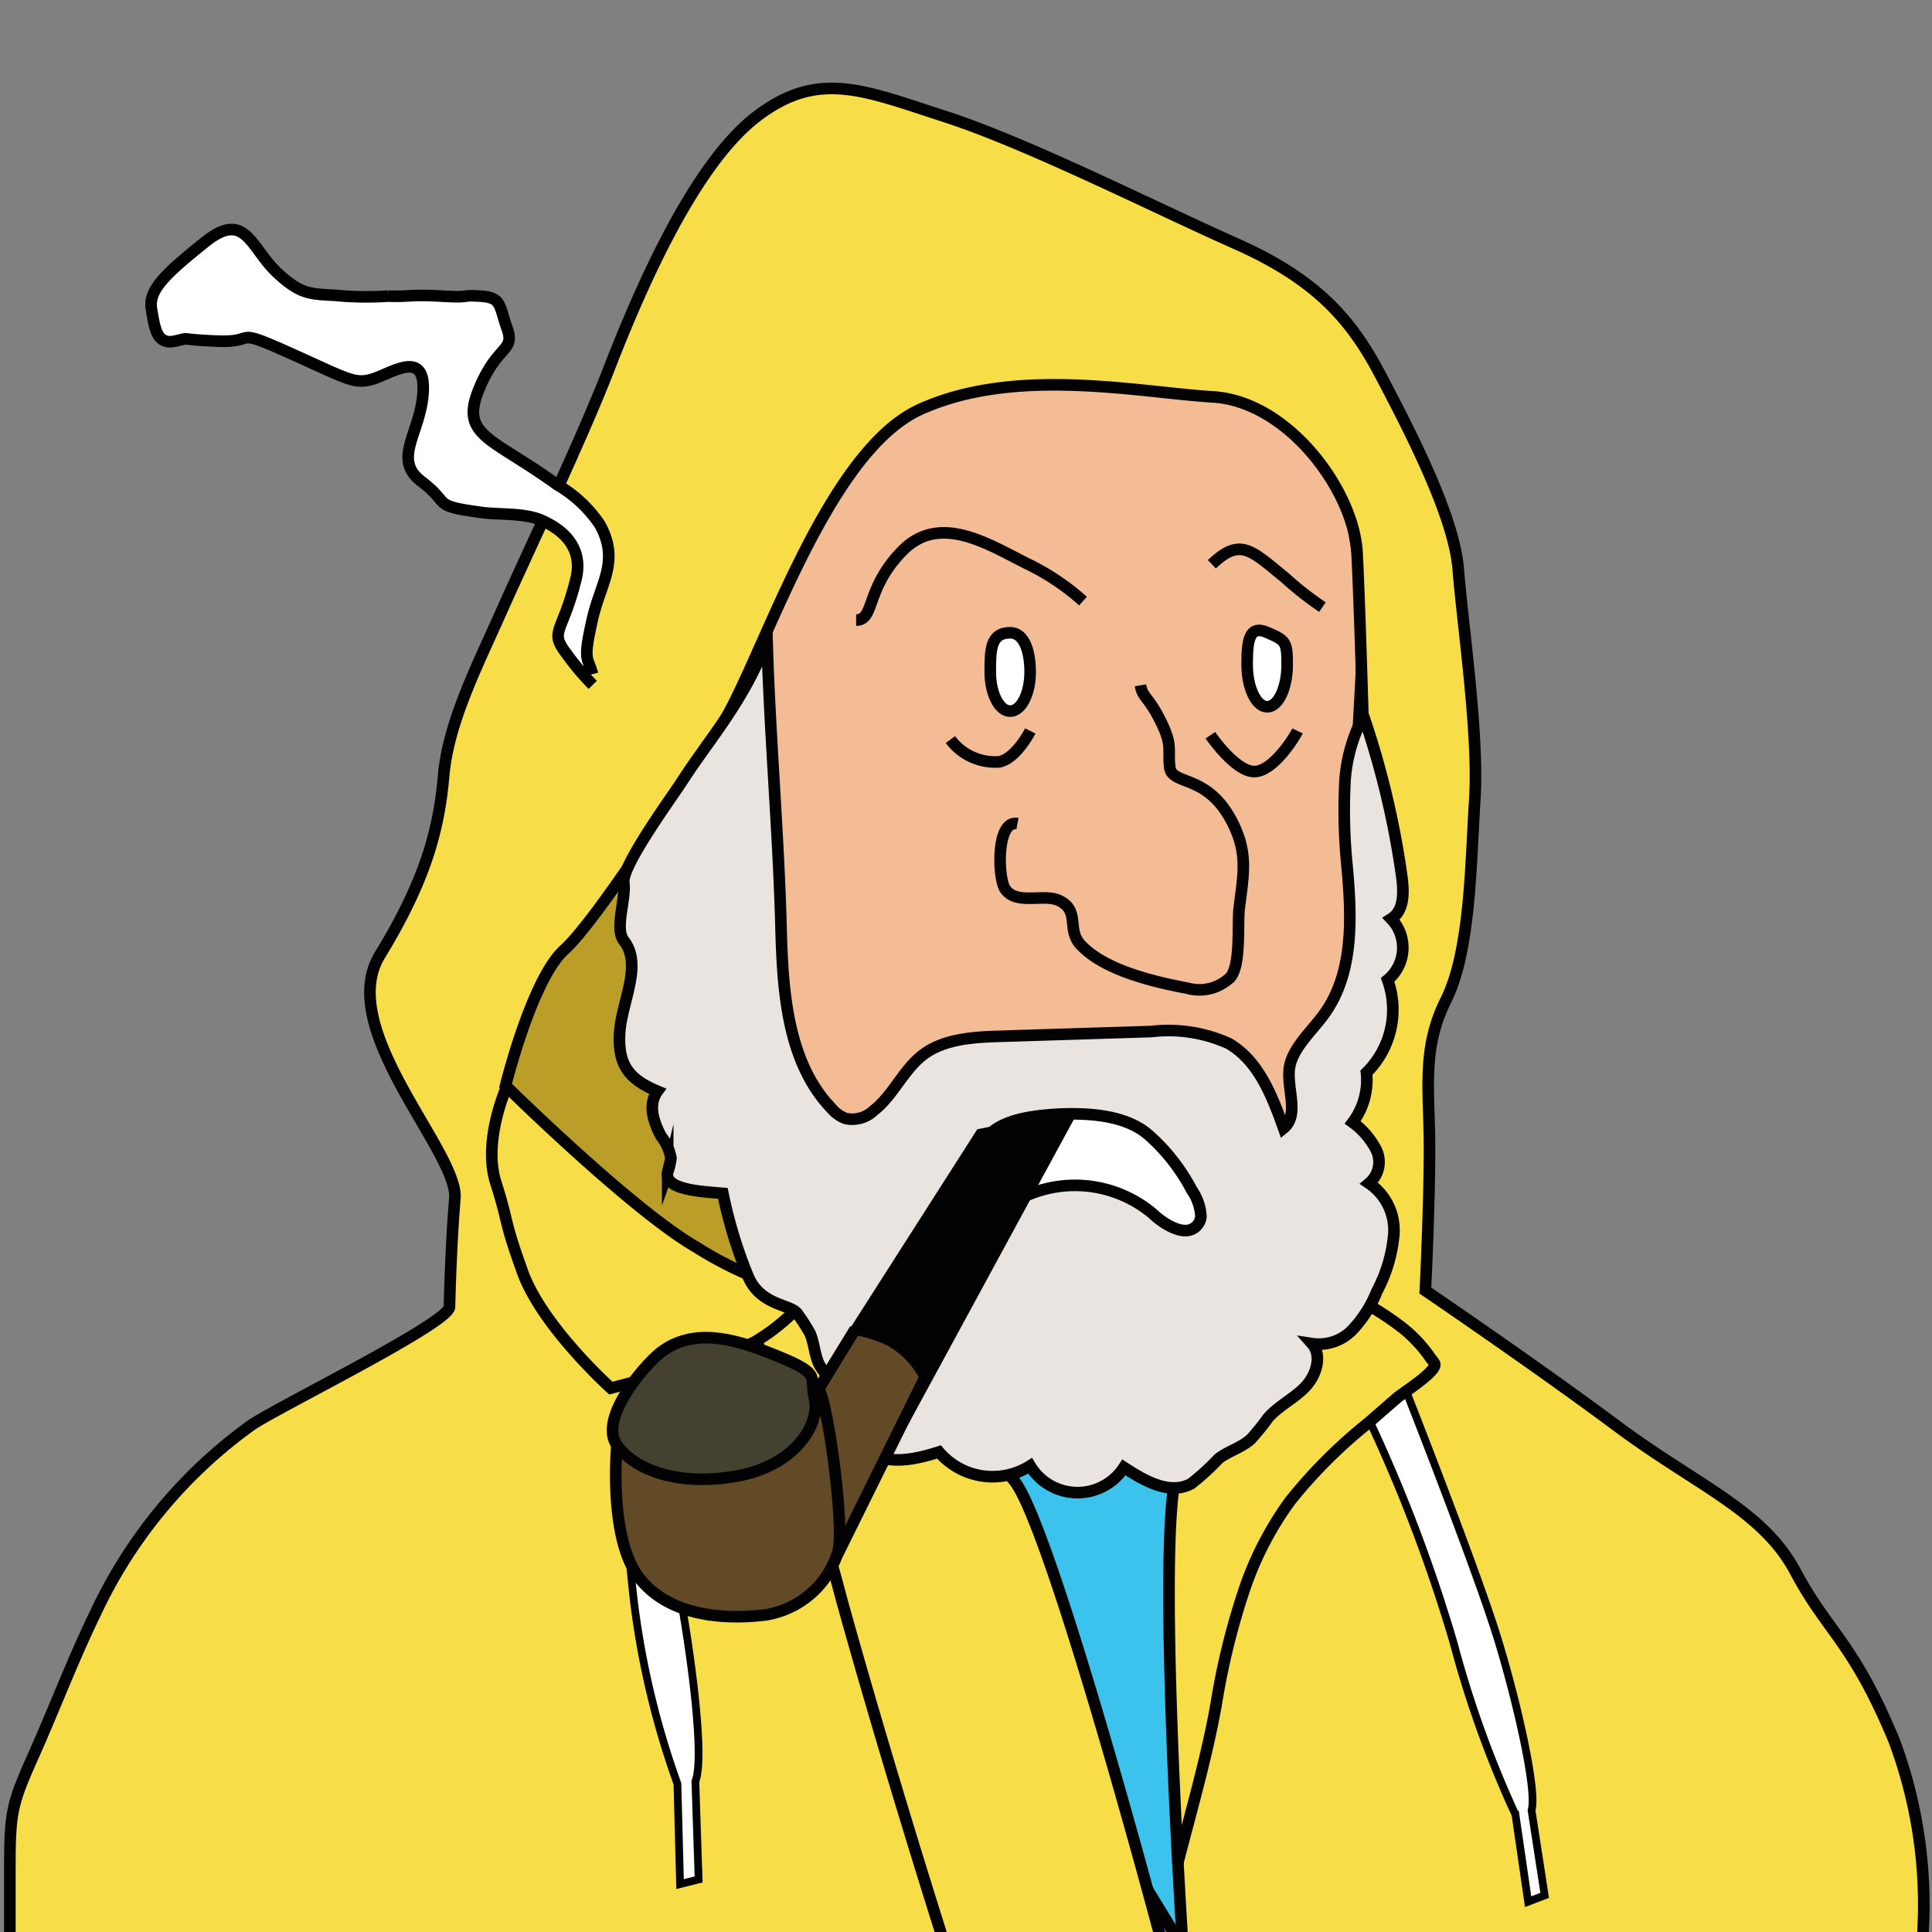 <svg xmlns="http://www.w3.org/2000/svg" viewBox="0 0 125 125"><rect x="0" y="0" width="125" height="125" fill="#808080" stroke="none"/><title>3 pipe</title><g id="person_3" data-name="person 3"><g id="sweater-2" data-name="sweater"><polygon points="58.51 87.98 86.72 93.65 76.53 126 54.81 90.46 58.51 87.98" fill="#3bc3ed" stroke="#020202" stroke-miterlimit="10" stroke-width="0.75"/></g><g id="face"><path id="face-2" data-name="face" d="M87.63,57.89s-.55,9.4-.75,10.18a12.85,12.85,0,0,1-1.5,3.63c-3.78,6.82-9.75,14.78-18.5,13.23-5.74-1-8.58-5.55-11.8-9.86-2.87-3.83-4.38-6.93-4.58-7.9a42.28,42.28,0,0,1-.27-4.43l-.5.12s-.06,1-.91,1.09c-1.22.16-2-1.38-2.27-2.32-.53-1.58-.3-3.3-.86-4.87s-3.15-7-1.09-8.44c1.79-1.22,3.38.5,4,2.13A15.1,15.1,0,0,1,49,52.12l.35-.08s0-3,0-5.19c.09-4-1.13-8.41.36-12.26,4.91-12.68,9.55-13.16,20.93-13.53C80.81,20.73,86.5,29,87.27,32.74a37.26,37.26,0,0,1,.9,9.18c-.15,2.79-.53,9.76-.53,9.76l.33.06a29.33,29.33,0,0,1,1.35-3.4,1.75,1.75,0,0,1,3.25,1.32c-.29,1.09-.83,4.24-1.06,5.51a16.22,16.22,0,0,0,0,2.79c0,.84-.36,3.79-1.61,3.76C89.13,61.7,87.24,61.74,87.63,57.89Z" fill="#f4bc95" stroke="#020202" stroke-miterlimit="10" stroke-width="0.75"/></g><g id="nose-2" data-name="nose"><path d="M73.79,44.34c.13.8.49.69,1.29,2.29s.47,1.79.6,3,2.39.41,4,3.47c1.08,2.07.78,3.37.5,5.64-.13,1,.12,3.64-.56,4.47a2.86,2.86,0,0,1-2.78.73c-2.15-.41-5.38-1.15-6.92-2.81-.94-1,0-2.23-1.43-2.88-1-.44-2.73.32-3.45-.72-.49-.69-.6-4.51.79-4.24" fill="none" stroke="#020202" stroke-miterlimit="10" stroke-width="0.75"/></g><g id="raincoat"><polygon id="interior_raincoat" data-name="interior raincoat" points="35.35 54.87 45.2 49.24 53.46 84.03 34.02 84.03 30.03 67.72 35.35 54.87" fill="#ba9e27" stroke="#020202" stroke-miterlimit="10" stroke-width="0.75"/><path d="M74.94,124.82s-6.92-26-9.31-29S55.85,84.53,53.46,84a23.8,23.8,0,0,1-8.38-3.29c-4.19-2.4-12.37-10.47-12.37-10.47s1.7-6.89,3.79-8.78S44.08,51,46.68,46.93s6.69-17.66,12.87-20.45,14.06-1.1,18.94-.8,9.1,6.09,9.31,10.07c.29,5.59.69,22.29.74,23.69C88.63,61.9,77.06,90,76,95.86s.53,30.14.53,30.14l47.8.12a30.29,30.29,0,0,0-1.79-13.53c-2.66-6.39-4.25-6.92-6.38-10.91s-6.34-5.54-11.55-9.42S92.22,83.5,92.22,83.5s.27-5.46.27-9.2-.53-6.4,1.06-9.59,1.6-8.79,1.87-13-.8-11.4-1.07-14.87-3.19-9.06-5-12.51S85.38,18.17,80,15.78,66.49,9.27,61.17,7.55s-8.24-3.06-12.23,0-7.45,10.92-9.55,16.34c-1.8,4.63-5.24,11.83-6.9,15.56S29,46.75,28.7,50.22,27.51,57,24.58,61.79s5.11,12.75,4.85,15.76-.35,7-.35,7c0,1.06-11.36,6.6-12.88,7.7a31.26,31.26,0,0,0-10,12.07c-1.46,3-2.64,6.12-4,9.18S.64,117.12.64,120.57v5.55H75.1A3.26,3.26,0,0,0,74.94,124.82Z" fill="#f7de48" stroke="#020202" stroke-miterlimit="10" stroke-width="0.75"/><path d="M90.9,89.81S95,100.2,96.65,105.24c1.27,3.9,2.85,10.54,2.44,11.88l.85,5.51-1.07.41-.82-5.63a68.47,68.47,0,0,1-4-11.11,101,101,0,0,0-5.51-14.52" fill="#fff" stroke="#000" stroke-miterlimit="10" stroke-width="0.5"/><path d="M42.9,89a83.3,83.3,0,0,0,1,13.63c.85,4.58,1.7,11.15,1.09,12.62l.21,6.35L44,121.9l-.17-6.49A54.54,54.54,0,0,1,41,103.49a100.24,100.24,0,0,1-.59-14.15" fill="#fff" stroke="#000" stroke-miterlimit="10" stroke-width="0.5"/><path d="M88.62,84.49A19,19,0,0,1,90.85,86a9,9,0,0,1,1.74,1.91,1.54,1.54,0,0,1,.23.32c.17.5-2.06,1.89-2.43,2.21L88.48,92.1a32.24,32.24,0,0,0-5,5,21.41,21.41,0,0,0-2.89,5.5,46.38,46.38,0,0,0-1.9,7.64c-.62,3.5-1.63,6.94-2.51,10.38" fill="none" stroke="#020202" stroke-miterlimit="10" stroke-width="0.75"/><path d="M49,86.88a142.61,142.61,0,0,1,5.43,16.53c3,10.84,6.65,22.28,6.65,22.28" fill="none" stroke="#020202" stroke-miterlimit="10" stroke-width="0.75"/><path d="M32.79,70.3s-1.58,3.49-.71,6.22.46,2.26,1.73,5.78,5.71,7.51,5.71,7.51,7.92-2,9.64-3.19a13,13,0,0,0,2.18-1.73" fill="none" stroke="#020202" stroke-miterlimit="10" stroke-width="0.75"/></g><g id="beard"><path d="M87,51a10.37,10.37,0,0,1,1.22-4.67A56.06,56.06,0,0,1,90.7,56.75c.13,1,.15,2.17-.69,2.7a2.7,2.7,0,0,1-.23,3.95,5.71,5.71,0,0,1-1.37,6,4.58,4.58,0,0,1-.89,3.22,5,5,0,0,1,1.53,1.79,1.8,1.8,0,0,1-.47,2.15,3.67,3.67,0,0,1,1.6,3.31,9.66,9.66,0,0,1-1.09,3.67A8,8,0,0,1,87.54,86a3,3,0,0,1-2.66.93c.69.78.28,2.06-.44,2.81s-1.71,1.21-2.4,2a14.75,14.75,0,0,1-1.11,1.37c-.6.55-1.44.77-2.08,1.26A15.77,15.77,0,0,1,77.06,96c-1.39.74-3-.18-4.34-1.06a3.58,3.58,0,0,1-6.07-.1,4.56,4.56,0,0,1-5.9-.9c-1.74.57-4,1-5-.59-.55-.85-.42-2-.9-2.87S53.42,89.12,53,88.27c-.3-.61-.31-1.34-.59-2a12,12,0,0,0-.8-1.25c-.4-.67-2.51-.49-3.28-2.62a29.49,29.49,0,0,1-1.56-5.19c-1.22-.11-3.86-.2-3.57-1.38a4.05,4.05,0,0,0,.21-.9,3.2,3.2,0,0,0-.64-1.42c-.5-.94-.86-2.05-.23-2.91-1.87-.78-2.56-1.72-2.45-3.74s1.52-4.41.27-6c-.61-.79.15-2.69,0-3.76s3.08-5.49,3.71-6.46c1.85-2.89,4-5.16,5.56-9.22.16,5.88.75,12.64.9,18.53.11,4.17.39,8.77,3.28,11.78a2.3,2.3,0,0,0,.88.63,2,2,0,0,0,1.83-.5c1.29-1,1.94-2.69,3.26-3.66s3.17-1.1,4.86-1.15l9.85-.31a9.48,9.48,0,0,1,5,.77c1.93,1.11,2.81,3.38,3.56,5.48,1-.81.24-2.46.36-3.77s1.36-2.39,2.19-3.51c2-2.67,1.86-6.3,1.56-9.61A35.93,35.93,0,0,1,87,51Z" fill="#eae4e1" stroke="#020202" stroke-miterlimit="10" stroke-width="0.75"/></g><g id="eyes-2" data-name="eyes"><path id="Eye" d="M66.65,43.48c0,1.4-.58,2.53-1.29,2.53s-1.29-1.13-1.29-2.53,0-2.54,1.29-2.54C66.24,40.94,66.65,42.08,66.65,43.48Z" fill="#fff" stroke="#020202" stroke-miterlimit="10" stroke-width="0.75"/><path id="Eye-2" data-name="Eye" d="M83.28,43c0,1.51-.58,2.73-1.29,2.73s-1.3-1.22-1.3-2.73.11-2.6,1.3-2.08S83.28,41.51,83.28,43Z" fill="#fff" stroke="#020202" stroke-miterlimit="10" stroke-width="0.75"/><path id="undereye" d="M66.66,47.29s-.89,1.77-2,2a3.62,3.62,0,0,1-3.17-1.44" fill="none" stroke="#020202" stroke-miterlimit="10" stroke-width="0.75"/><path id="undereye-2" data-name="undereye" d="M78.31,47.57s1.6,2.35,2.84,2.35,2.62-2.25,2.8-2.63" fill="none" stroke="#020202" stroke-miterlimit="10" stroke-width="0.75"/><path id="eyebrow" d="M78.41,36.51c1.84-1.77,2.57-.89,4.73.87a22,22,0,0,0,2.42,1.9" fill="none" stroke="#020202" stroke-miterlimit="10" stroke-width="0.75"/><path id="eyebrow-2" data-name="eyebrow" d="M70.07,38.89a15.45,15.45,0,0,0-3.68-2.45c-2.45-1.23-5.59-3.26-8-.81s-1.78,4.49-3,4.49" fill="none" stroke="#020202" stroke-miterlimit="10" stroke-width="0.75"/></g><path id="mouth" d="M77.07,79.55c-.79.32-2-.55-2.46-1a7.82,7.82,0,0,0-7.69-1.4c-2.7.95-3.7,3.19-4.53,1.63s.49-3.31,1.13-4.69c.78-1.66,3.27-1.89,4.85-2,1.9-.09,4.47,0,6,1.39A12.52,12.52,0,0,1,77.11,77a3.31,3.31,0,0,1,.59,1.69A1,1,0,0,1,77.07,79.55Z" fill="#fff" stroke="#020202" stroke-miterlimit="10" stroke-width="0.75"/><g id="pipe"><polygon points="69.14 72.26 56.64 95.28 51.51 92.1 63.46 73.4 69.14 72.26" fill="#020202" stroke="#020202" stroke-miterlimit="10" stroke-width="0.75"/><path d="M55.33,86a8.71,8.71,0,0,1,2.31.75,5.68,5.68,0,0,1,2.22,2.34l-5.59,11.31-3.43-7.07L55.33,86" fill="#634a26" stroke="#020202" stroke-miterlimit="10" stroke-width="0.75"/><path d="M39.91,93.58s-.55,5.89,1.42,8.47,5.64,2.75,8.22,2.43a5.86,5.86,0,0,0,4.68-4.13C54.64,98.77,53.6,91,53,89.93s-13,2.75-13.08,3.65" fill="#634a26" stroke="#020202" stroke-miterlimit="10" stroke-width="0.75"/><path d="M49.73,87.51c-2.3-.9-4.89-1.62-7,0-1.23,1-4,4.35-2.81,6,1.1,1.52,3.81,2.68,7.71,2s5.45-3.46,5.07-5S53.37,88.93,49.73,87.51Z" fill="#444131" stroke="#020202" stroke-miterlimit="10" stroke-width="0.75"/><path d="M38.34,43.62c-.32-1.18-.65-.75,0-3.61.54-2.34,1.77-3.71.47-6.07a8.34,8.34,0,0,0-2.75-2.57c-4.23-3.07-6.29-3.15-5.1-6.12s2.39-2.49,1.85-4-.33-2-1.74-2.09-.43.12-2.49,0-2.06.05-3.48,0a22,22,0,0,1-2.82,0c-2-.2-2.6.12-4.34-1.51s-2.06-4.08-4.66-2S9.59,18.77,9.8,20s.33,2.33,1.52,2.07,0-.11,2.72,0,.86-.95,4.66.75,4.23,2.07,5.43,1.7,3.36-1.93,3.25.76-2.06,4.4-.1,5.88.54,1.54,3.9,2c1.21.16,2.86,0,4,.57,1.7.79,2.49,2.07,2.09,3.72-.87,3.54-1.74,3.35-.65,4.8a17.11,17.11,0,0,0,1.73,2.06" fill="#fff" stroke="#000" stroke-miterlimit="10" stroke-width="0.75"/></g></g></svg>